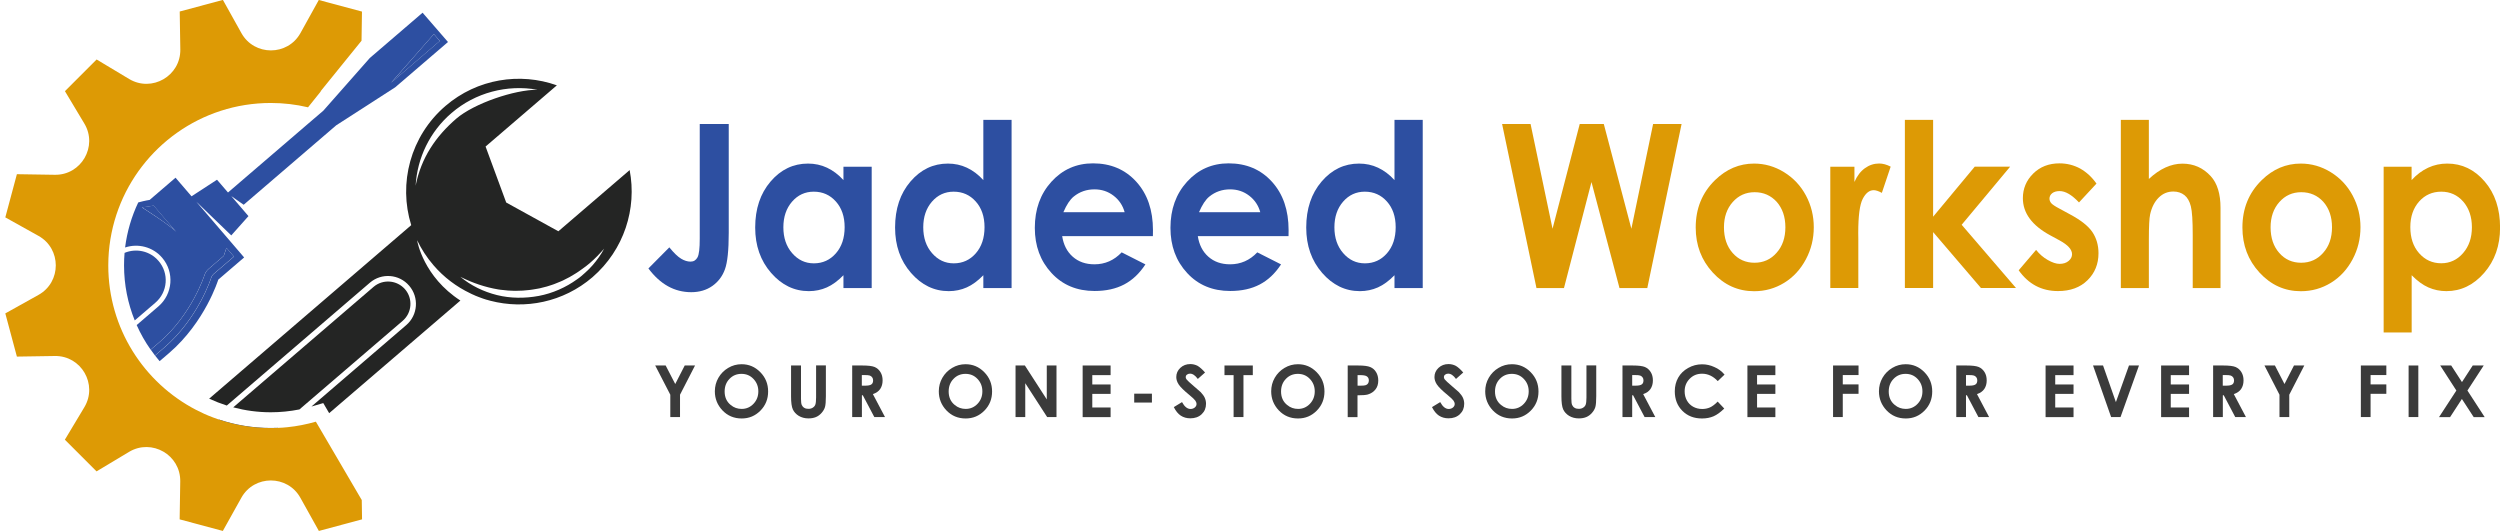 <?xml version="1.0" encoding="utf-8"?>
<!-- Generator: Adobe Illustrator 27.3.1, SVG Export Plug-In . SVG Version: 6.00 Build 0)  -->
<svg version="1.1" xmlns="http://www.w3.org/2000/svg" xmlns:xlink="http://www.w3.org/1999/xlink" x="0px" y="0px"
	 viewBox="0 0 334.55 71.05" style="enable-background:new 0 0 334.55 71.05;" xml:space="preserve">
<style type="text/css">
	.st0{opacity:0.8;fill:url(#SVGID_1_);}
	.st1{fill:#5365C6;}
	.st2{fill:none;stroke:#00142B;stroke-width:3.185;stroke-miterlimit:10;}
	.st3{fill:#00142B;}
	.st4{fill:none;}
	.st5{display:none;fill:#DDB91D;}
	.st6{display:none;fill:#FFC736;}
	.st7{fill:#FFC736;}
	.st8{fill:#2D4FA1;}
	.st9{fill:#242524;}
	.st10{fill:#DD9A05;}
	.st11{fill:#3B3B3B;}
	.st12{fill:#FFFFFF;}
	.st13{fill:#F2A306;}
	.st14{display:none;fill:#2D4FA1;}
	.st15{display:none;fill:#FFFFFF;}
	.st16{display:none;fill:#DD9A05;}
</style>
<g id="BACKGROUND">
</g>
<g id="OBJECTS">
	<g>
		<g>
			<path class="st8" d="M20.79,40.51l-2.76,2.37c-0.92-2.27-1.43-4.76-1.43-7.35c0-0.57,0.02-1.14,0.07-1.69
				c1.55-0.65,3.4-0.26,4.54,1.07C22.65,36.57,22.46,39.08,20.79,40.51z"/>
			<g>
				<polygon class="st8" points="58.85,5.49 58.06,4.56 52.34,11.08 				"/>
				<path class="st8" d="M19,27.75c0,0,3.87,2.44,4.67,3.38l-3.1-3.62L19,27.75z"/>
				<path class="st8" d="M31.3,34.33l-2.74,2.35c-0.14,0.12-0.24,0.28-0.29,0.45c-0.02,0.06-1.73,5.45-6.31,9.39l-1.22,1.05
					c-0.2-0.26-0.39-0.52-0.57-0.78l1.17-1c4.33-3.72,6-8.89,6.02-8.94c0.11-0.35,0.31-0.66,0.59-0.89l2-1.72l0.36-1.07L31.3,34.33z
					"/>
				<path class="st8" d="M56.55,1.7l-7.06,6.06l-3.3,3.74l-2.92,3.31l-2.01,1.72l-10.75,9.23l-1.47-1.71l-3.41,2.22l-2.14-2.49
					l-3.46,2.97c0,0-0.58,0.08-1.53,0.34c-0.89,1.87-1.49,3.89-1.76,6.03c1.73-0.58,3.71-0.09,4.96,1.37
					c1.66,1.94,1.43,4.85-0.5,6.51l-2.91,2.5c0.52,1.16,1.14,2.26,1.87,3.29l1.17-1c4.33-3.72,6-8.89,6.02-8.94
					c0.11-0.35,0.31-0.66,0.59-0.89l2-1.72l0.36-1.07l1.01,1.17l-2.74,2.35c-0.14,0.12-0.24,0.28-0.29,0.45
					c-0.02,0.06-1.73,5.45-6.31,9.39l-1.22,1.05c0.2,0.26,0.4,0.51,0.61,0.75l1.25-1.07c4.86-4.17,6.6-9.84,6.6-9.84l3.46-2.97
					l-6.4-7.46l4.68,4.51l2.3-2.58l-2.3-2.68l1.66,1.16l12.38-10.63l7.9-5.09l7.06-6.06L56.55,1.7z M23.59,31.04
					c-0.03-0.04-0.06-0.07-0.1-0.1c-0.04-0.04-0.07-0.07-0.12-0.11c-0.12-0.11-0.27-0.23-0.43-0.36c-0.53-0.43-1.24-0.93-1.91-1.38
					c-0.11-0.07-0.21-0.14-0.32-0.21c-0.89-0.6-1.65-1.08-1.72-1.12c0,0,0,0,0,0l1.39-0.21l0.18-0.03h0l1.67,1.95L23.59,31.04
					l0.04,0.04L23.59,31.04z M52.35,11.06l-0.01,0.01L54.16,9l3.9-4.44l0.79,0.92L52.35,11.06z"/>
			</g>
		</g>
		<path class="st8" d="M36.24,57.27c0.32,0,0.65-0.01,0.96-0.02l-4.42,3.79c-1.8-0.98-3.52-2.13-5.17-3.45l1.69-1.45
			C31.49,56.87,33.82,57.27,36.24,57.27z"/>
		<path class="st9" d="M53.89,42.93L40.07,54.79c-1.26,0.25-2.54,0.38-3.83,0.38c-1.74,0-3.42-0.23-5.03-0.66l18.78-16.12
			c1.25-1.07,3.14-0.92,4.22,0.33C55.28,39.97,55.13,41.86,53.89,42.93z"/>
		<path class="st9" d="M84.26,22.76l-9.54,8.19l-6.98-3.85l-2.76-7.49l9.54-8.19c-4.94-1.76-10.65-0.89-14.91,2.76
			c-4.71,4.05-6.32,10.37-4.58,15.95L27.99,53.35c0.76,0.35,1.55,0.66,2.36,0.92l19.15-16.44c1.56-1.34,3.92-1.16,5.26,0.41
			c1.34,1.56,1.17,3.92-0.39,5.26L41.67,54.41c0.01,0,0.02,0,0.02-0.01l1.57-0.46l0.79,1.35l17.56-15.07
			c-4.92-3.19-5.76-7.84-5.79-8.07c0.56,1.16,1.28,2.29,2.17,3.32c1.41,1.65,3.11,2.91,4.96,3.79c0.06,0.03,0.12,0.06,0.18,0.09
			c0.11,0.05,0.22,0.1,0.34,0.15c0.05,0.02,0.11,0.05,0.15,0.07c0.13,0.06,0.25,0.1,0.38,0.15c0.04,0.01,0.09,0.03,0.13,0.05
			c0.14,0.05,0.27,0.1,0.41,0.15c0.04,0.01,0.07,0.02,0.11,0.04c0.14,0.05,0.29,0.09,0.43,0.14c0.02,0.01,0.06,0.02,0.09,0.02
			c0.15,0.05,0.31,0.09,0.46,0.13c4.63,1.2,9.74,0.2,13.65-3.15C83.53,33.42,85.25,27.91,84.26,22.76z M55.62,24.85
			c0.21-3.7,1.89-7.23,4.81-9.73c3.18-2.73,7.43-3.84,11.5-3.11c-3.08-0.01-8.49,1.83-10.86,3.86
			C58.31,18.25,56.36,21.11,55.62,24.85z M79.28,35.52c-0.31,0.34-0.63,0.68-0.98,0.98c-0.34,0.31-0.69,0.62-1.08,0.88
			c-1.51,1.09-3.27,1.87-5.12,2.22c-1.84,0.34-3.77,0.34-5.58-0.11c-1.81-0.45-3.52-1.28-4.92-2.45c1.63,0.82,3.33,1.4,5.07,1.69
			c0.22,0.05,0.44,0.05,0.66,0.08c0.22,0.02,0.44,0.05,0.65,0.07l0.66,0.03l0.33,0.01l0.32-0.01c0.22-0.01,0.44-0.01,0.66-0.02
			c0.22-0.01,0.43-0.04,0.65-0.06c0.22-0.03,0.43-0.03,0.66-0.08l0.65-0.11c0.22-0.03,0.43-0.08,0.64-0.14l0.63-0.16
			c0.21-0.06,0.42-0.13,0.63-0.2c0.21-0.08,0.42-0.13,0.62-0.23c0.4-0.17,0.82-0.31,1.2-0.53l0.59-0.3
			c0.19-0.11,0.39-0.22,0.57-0.34c0.18-0.12,0.39-0.22,0.56-0.35c0.18-0.13,0.36-0.26,0.54-0.38c0.37-0.25,0.72-0.53,1.06-0.82
			c0.68-0.58,1.3-1.23,1.9-1.92C80.43,34.07,79.89,34.82,79.28,35.52z"/>
		<path class="st10" d="M48.41,66.88l0.04,2.62c-3.1,0.83-2.68,0.72-5.78,1.55l-2.47-4.43c-1.72-3.1-6.19-3.1-7.91,0l-2.47,4.43
			c-3.1-0.83-2.68-0.72-5.78-1.55l0.08-5.07c0.06-3.55-3.81-5.78-6.85-3.96l-4.35,2.61c-2.27-2.27-1.96-1.96-4.24-4.24l2.61-4.35
			c1.82-3.04-0.41-6.91-3.96-6.85l-5.07,0.08c-0.83-3.1-0.72-2.68-1.55-5.78l4.43-2.47c3.1-1.72,3.1-6.19,0-7.91l-4.43-2.47
			c0.83-3.1,0.72-2.68,1.55-5.78l5.07,0.08c3.55,0.06,5.78-3.81,3.96-6.85L8.69,12.2c2.27-2.27,1.96-1.96,4.24-4.24l4.35,2.61
			c3.04,1.82,6.91-0.41,6.85-3.96l-0.08-5.07c3.1-0.83,2.68-0.72,5.78-1.55l2.47,4.43c1.72,3.1,6.19,3.1,7.91,0L42.66,0
			c3.1,0.83,2.68,0.72,5.78,1.55l-0.06,3.9l-5.46,6.74l0,0.05l-1.7,2.12c-1.6-0.38-3.27-0.58-4.98-0.58
			c-9.34,0-17.31,5.89-20.39,14.17c-0.77,2.08-1.24,4.31-1.34,6.63c-0.01,0.32-0.02,0.63-0.02,0.95c0,8.41,4.77,15.7,11.75,19.32
			c0.73,0.38,1.48,0.72,2.26,1.01c0.26,0.1,0.53,0.2,0.8,0.29c2.17,0.73,4.51,1.13,6.93,1.13c0.32,0,0.65-0.01,0.96-0.02
			c0.42-0.01,0.84-0.05,1.26-0.09c1.31-0.13,2.58-0.39,3.82-0.74l0.16,0.27l5.96,10.18L48.41,66.88z"/>
	</g>
	<g>
		<path class="st8" d="M93.63,16.59h3.89v14.57c0,2.32-0.17,3.95-0.51,4.88c-0.34,0.94-0.91,1.68-1.69,2.23
			c-0.78,0.55-1.73,0.83-2.82,0.83c-2.24,0-4.15-1.06-5.73-3.18l2.8-2.82c0.62,0.76,1.14,1.26,1.58,1.52
			c0.43,0.26,0.85,0.39,1.26,0.39c0.42,0,0.72-0.19,0.93-0.57s0.3-1.21,0.3-2.49V16.59z"/>
		<path class="st8" d="M112.87,22.31h3.78v16.24h-3.78v-1.72c-0.74,0.76-1.48,1.3-2.22,1.63s-1.55,0.5-2.41,0.5
			c-1.95,0-3.63-0.81-5.05-2.44s-2.13-3.65-2.13-6.07c0-2.51,0.69-4.56,2.06-6.16c1.37-1.6,3.04-2.4,5.01-2.4
			c0.9,0,1.75,0.18,2.54,0.55s1.53,0.92,2.2,1.66V22.31z M108.9,25.65c-1.17,0-2.14,0.45-2.91,1.34c-0.77,0.89-1.16,2.03-1.16,3.43
			c0,1.4,0.39,2.56,1.18,3.46c0.79,0.91,1.75,1.36,2.9,1.36c1.19,0,2.17-0.45,2.95-1.34c0.78-0.89,1.17-2.06,1.17-3.5
			c0-1.41-0.39-2.56-1.17-3.43C111.08,26.09,110.09,25.65,108.9,25.65z"/>
		<path class="st8" d="M131.59,16.04h3.78v22.51h-3.78v-1.72c-0.74,0.76-1.48,1.3-2.22,1.63s-1.55,0.5-2.41,0.5
			c-1.95,0-3.63-0.81-5.05-2.44s-2.13-3.65-2.13-6.07c0-2.51,0.69-4.56,2.06-6.16c1.37-1.6,3.04-2.4,5.01-2.4
			c0.9,0,1.75,0.18,2.54,0.55s1.53,0.92,2.2,1.66V16.04z M127.62,25.65c-1.17,0-2.14,0.45-2.91,1.34c-0.77,0.89-1.16,2.03-1.16,3.43
			c0,1.4,0.39,2.56,1.18,3.46c0.79,0.91,1.75,1.36,2.9,1.36c1.19,0,2.17-0.45,2.95-1.34c0.78-0.89,1.17-2.06,1.17-3.5
			c0-1.41-0.39-2.56-1.17-3.43C129.8,26.09,128.81,25.65,127.62,25.65z"/>
		<path class="st8" d="M154.28,31.6h-12.14c0.18,1.15,0.64,2.07,1.41,2.75s1.73,1.02,2.91,1.02c1.41,0,2.63-0.53,3.64-1.6l3.18,1.61
			c-0.79,1.21-1.74,2.11-2.85,2.69c-1.11,0.58-2.42,0.87-3.95,0.87c-2.36,0-4.29-0.8-5.77-2.41c-1.49-1.61-2.23-3.62-2.23-6.04
			c0-2.48,0.74-4.54,2.22-6.17s3.34-2.46,5.57-2.46c2.37,0,4.3,0.82,5.79,2.46s2.23,3.8,2.23,6.49L154.28,31.6z M150.5,28.4
			c-0.25-0.91-0.74-1.64-1.48-2.21c-0.74-0.57-1.59-0.85-2.56-0.85c-1.05,0-1.98,0.32-2.77,0.96c-0.5,0.4-0.96,1.1-1.39,2.1H150.5z"
			/>
		<path class="st8" d="M172.43,31.6h-12.14c0.18,1.15,0.64,2.07,1.41,2.75s1.73,1.02,2.91,1.02c1.41,0,2.63-0.53,3.64-1.6l3.18,1.61
			c-0.79,1.21-1.74,2.11-2.85,2.69c-1.11,0.58-2.42,0.87-3.95,0.87c-2.36,0-4.29-0.8-5.77-2.41c-1.49-1.61-2.23-3.62-2.23-6.04
			c0-2.48,0.74-4.54,2.22-6.17s3.34-2.46,5.57-2.46c2.37,0,4.3,0.82,5.79,2.46s2.23,3.8,2.23,6.49L172.43,31.6z M168.65,28.4
			c-0.25-0.91-0.74-1.64-1.48-2.21c-0.74-0.57-1.59-0.85-2.56-0.85c-1.05,0-1.98,0.32-2.77,0.96c-0.5,0.4-0.96,1.1-1.39,2.1H168.65z
			"/>
		<path class="st8" d="M186.61,16.04h3.78v22.51h-3.78v-1.72c-0.74,0.76-1.48,1.3-2.22,1.63s-1.55,0.5-2.41,0.5
			c-1.95,0-3.63-0.81-5.05-2.44s-2.13-3.65-2.13-6.07c0-2.51,0.69-4.56,2.06-6.16c1.37-1.6,3.04-2.4,5.01-2.4
			c0.9,0,1.75,0.18,2.54,0.55s1.53,0.92,2.2,1.66V16.04z M182.64,25.65c-1.17,0-2.14,0.45-2.91,1.34c-0.77,0.89-1.16,2.03-1.16,3.43
			c0,1.4,0.39,2.56,1.18,3.46c0.79,0.91,1.75,1.36,2.9,1.36c1.19,0,2.17-0.45,2.95-1.34c0.78-0.89,1.17-2.06,1.17-3.5
			c0-1.41-0.39-2.56-1.17-3.43C184.82,26.09,183.83,25.65,182.64,25.65z"/>
		<path class="st10" d="M201.01,16.59h3.81l2.94,14.02l3.64-14.02h3.22l3.69,14.02l2.91-14.02h3.81l-4.59,21.96h-3.72l-3.75-14.19
			l-3.68,14.19h-3.68L201.01,16.59z"/>
		<path class="st10" d="M234.73,21.89c1.42,0,2.76,0.38,4.01,1.15c1.25,0.77,2.23,1.81,2.93,3.12c0.7,1.31,1.05,2.73,1.05,4.25
			c0,1.53-0.35,2.97-1.06,4.3s-1.67,2.38-2.89,3.13c-1.22,0.75-2.56,1.13-4.03,1.13c-2.16,0-4-0.83-5.53-2.49
			c-1.53-1.66-2.29-3.67-2.29-6.04c0-2.54,0.86-4.65,2.59-6.34C231.03,22.62,232.77,21.89,234.73,21.89z M234.8,25.72
			c-1.17,0-2.15,0.44-2.93,1.32c-0.78,0.88-1.17,2.01-1.17,3.38c0,1.41,0.39,2.56,1.16,3.43c0.77,0.88,1.75,1.31,2.93,1.31
			c1.18,0,2.17-0.44,2.95-1.33c0.79-0.88,1.18-2.02,1.18-3.42c0-1.39-0.39-2.52-1.16-3.4C236.98,26.16,236,25.72,234.8,25.72z"/>
		<path class="st10" d="M244.92,22.31h3.24v2.04c0.35-0.81,0.82-1.42,1.4-1.84c0.58-0.42,1.22-0.63,1.91-0.63
			c0.49,0,1,0.14,1.54,0.42l-1.18,3.51c-0.44-0.24-0.81-0.36-1.09-0.36c-0.58,0-1.07,0.39-1.47,1.16s-0.6,2.3-0.6,4.57l0.01,0.79
			v6.57h-3.75V22.31z"/>
		<path class="st10" d="M254.91,16.04h3.78V29l5.57-6.7H269l-6.49,7.78l7.27,8.46h-4.69l-6.4-7.48v7.48h-3.78V16.04z"/>
		<path class="st10" d="M280.55,24.57l-2.34,2.52c-0.95-1.01-1.81-1.52-2.59-1.52c-0.42,0-0.76,0.1-1,0.29
			c-0.24,0.19-0.36,0.44-0.36,0.72c0,0.22,0.08,0.42,0.23,0.6c0.15,0.18,0.53,0.44,1.13,0.75l1.38,0.75c1.46,0.78,2.46,1.57,3,2.37
			c0.54,0.81,0.82,1.75,0.82,2.84c0,1.44-0.49,2.65-1.47,3.61c-0.98,0.97-2.3,1.45-3.95,1.45c-2.2,0-3.95-0.93-5.26-2.78l2.33-2.73
			c0.44,0.56,0.96,1.01,1.56,1.35c0.6,0.34,1.12,0.52,1.58,0.52c0.5,0,0.9-0.13,1.21-0.39s0.46-0.56,0.46-0.9
			c0-0.63-0.55-1.24-1.65-1.84l-1.27-0.69c-2.44-1.32-3.66-2.98-3.66-4.97c0-1.28,0.46-2.38,1.38-3.29
			c0.92-0.91,2.09-1.37,3.52-1.37c0.98,0,1.9,0.23,2.76,0.69C279.22,23.04,279.95,23.71,280.55,24.57z"/>
		<path class="st10" d="M283.81,16.04h3.75v7.91c0.74-0.69,1.48-1.2,2.23-1.54c0.75-0.34,1.5-0.51,2.27-0.51
			c1.5,0,2.76,0.56,3.78,1.67c0.88,0.96,1.31,2.38,1.31,4.25v10.73h-3.72v-7.12c0-1.88-0.08-3.15-0.25-3.82
			c-0.17-0.67-0.45-1.17-0.85-1.49s-0.9-0.49-1.49-0.49c-0.77,0-1.42,0.27-1.97,0.82c-0.55,0.55-0.93,1.29-1.14,2.24
			c-0.11,0.49-0.17,1.6-0.17,3.34v6.52h-3.75V16.04z"/>
		<path class="st10" d="M307.89,21.89c1.42,0,2.76,0.38,4.01,1.15c1.25,0.77,2.23,1.81,2.93,3.12c0.7,1.31,1.05,2.73,1.05,4.25
			c0,1.53-0.35,2.97-1.06,4.3s-1.67,2.38-2.89,3.13c-1.22,0.75-2.56,1.13-4.03,1.13c-2.16,0-4-0.83-5.53-2.49
			c-1.53-1.66-2.29-3.67-2.29-6.04c0-2.54,0.86-4.65,2.59-6.34C304.18,22.62,305.92,21.89,307.89,21.89z M307.95,25.72
			c-1.17,0-2.15,0.44-2.93,1.32c-0.78,0.88-1.17,2.01-1.17,3.38c0,1.41,0.39,2.56,1.16,3.43c0.77,0.88,1.75,1.31,2.93,1.31
			c1.18,0,2.17-0.44,2.95-1.33c0.79-0.88,1.18-2.02,1.18-3.42c0-1.39-0.39-2.52-1.16-3.4C310.14,26.16,309.15,25.72,307.95,25.72z"
			/>
		<path class="st10" d="M322.72,22.31v1.79c0.68-0.74,1.42-1.29,2.22-1.66s1.64-0.55,2.55-0.55c1.97,0,3.64,0.8,5.01,2.4
			c1.38,1.6,2.06,3.66,2.06,6.16c0,2.42-0.71,4.44-2.13,6.07c-1.42,1.63-3.11,2.44-5.05,2.44c-0.87,0-1.67-0.17-2.42-0.5
			s-1.49-0.88-2.23-1.63v7.66h-3.75V22.31H322.72z M326.69,25.65c-1.19,0-2.18,0.44-2.96,1.31c-0.78,0.88-1.18,2.02-1.18,3.43
			c0,1.44,0.39,2.61,1.18,3.5c0.79,0.89,1.77,1.34,2.96,1.34c1.15,0,2.13-0.45,2.92-1.36s1.18-2.06,1.18-3.46
			c0-1.39-0.39-2.54-1.16-3.43C328.85,26.09,327.87,25.65,326.69,25.65z"/>
	</g>
	<g>
		<g>
			<path class="st11" d="M87.68,48.91h1.4l1.28,2.48l1.27-2.48h1.38l-2.01,3.91v2.99H89.7v-2.99L87.68,48.91z"/>
			<path class="st11" d="M99.24,48.74c0.97,0,1.8,0.35,2.5,1.06c0.7,0.71,1.05,1.57,1.05,2.59c0,1.01-0.34,1.86-1.03,2.56
				c-0.69,0.7-1.52,1.05-2.51,1.05c-1.03,0-1.88-0.36-2.57-1.08c-0.68-0.72-1.02-1.57-1.02-2.55c0-0.66,0.16-1.27,0.48-1.82
				c0.32-0.55,0.75-0.99,1.31-1.32C98,48.9,98.6,48.74,99.24,48.74z M99.22,50.03c-0.63,0-1.17,0.22-1.6,0.67
				c-0.43,0.44-0.65,1.01-0.65,1.69c0,0.76,0.27,1.37,0.82,1.81c0.42,0.35,0.91,0.52,1.46,0.52c0.62,0,1.15-0.23,1.58-0.68
				s0.65-1.01,0.65-1.67c0-0.66-0.22-1.21-0.66-1.67S99.85,50.03,99.22,50.03z"/>
			<path class="st11" d="M105.88,48.91h1.31v4.46c0,0.38,0.03,0.66,0.1,0.82c0.07,0.16,0.18,0.29,0.33,0.38
				c0.15,0.1,0.34,0.14,0.56,0.14c0.23,0,0.43-0.05,0.59-0.16c0.17-0.11,0.28-0.24,0.34-0.41s0.1-0.48,0.1-0.94v-4.3h1.31v4.12
				c0,0.69-0.04,1.18-0.12,1.45c-0.08,0.27-0.23,0.53-0.45,0.78c-0.22,0.25-0.47,0.44-0.76,0.56s-0.62,0.18-1,0.18
				c-0.5,0-0.93-0.12-1.3-0.34c-0.37-0.23-0.63-0.52-0.79-0.86c-0.16-0.35-0.24-0.93-0.24-1.75V48.91z"/>
			<path class="st11" d="M114.04,48.91h1.38c0.76,0,1.3,0.07,1.62,0.2c0.32,0.14,0.58,0.36,0.78,0.68c0.2,0.32,0.29,0.69,0.29,1.12
				c0,0.45-0.11,0.83-0.32,1.14s-0.54,0.54-0.98,0.69l1.62,3.07H117l-1.54-2.92h-0.12v2.92h-1.3V48.91z M115.34,51.61h0.41
				c0.42,0,0.7-0.05,0.86-0.17c0.16-0.11,0.23-0.29,0.23-0.55c0-0.15-0.04-0.28-0.12-0.39s-0.18-0.19-0.31-0.24
				s-0.37-0.07-0.72-0.07h-0.36V51.61z"/>
			<path class="st11" d="M129.21,48.74c0.97,0,1.8,0.35,2.5,1.06c0.7,0.71,1.05,1.57,1.05,2.59c0,1.01-0.34,1.86-1.03,2.56
				c-0.69,0.7-1.52,1.05-2.51,1.05c-1.03,0-1.88-0.36-2.57-1.08c-0.68-0.72-1.02-1.57-1.02-2.55c0-0.66,0.16-1.27,0.48-1.82
				c0.32-0.55,0.75-0.99,1.31-1.32C127.97,48.9,128.57,48.74,129.21,48.74z M129.2,50.03c-0.63,0-1.17,0.22-1.6,0.67
				c-0.43,0.44-0.65,1.01-0.65,1.69c0,0.76,0.27,1.37,0.82,1.81c0.42,0.35,0.91,0.52,1.46,0.52c0.62,0,1.15-0.23,1.58-0.68
				s0.65-1.01,0.65-1.67c0-0.66-0.22-1.21-0.66-1.67S129.83,50.03,129.2,50.03z"/>
			<path class="st11" d="M135.9,48.91h1.25l2.93,4.54v-4.54h1.3v6.9h-1.25l-2.93-4.53v4.53h-1.3V48.91z"/>
			<path class="st11" d="M144.88,48.91h3.74v1.29h-2.45v1.25h2.45v1.26h-2.45v1.82h2.45v1.29h-3.74V48.91z"/>
			<path class="st11" d="M151.78,52.68h2.37v1.19h-2.37V52.68z"/>
			<path class="st11" d="M161.26,49.85l-0.97,0.86c-0.34-0.47-0.69-0.71-1.04-0.71c-0.17,0-0.31,0.05-0.42,0.14
				c-0.11,0.09-0.16,0.2-0.16,0.31c0,0.12,0.04,0.23,0.12,0.33c0.11,0.14,0.42,0.43,0.96,0.89c0.5,0.42,0.8,0.68,0.91,0.79
				c0.26,0.27,0.45,0.53,0.56,0.77c0.11,0.25,0.17,0.51,0.17,0.8c0,0.57-0.19,1.03-0.58,1.4c-0.39,0.37-0.9,0.55-1.52,0.55
				c-0.49,0-0.91-0.12-1.28-0.36c-0.36-0.24-0.67-0.62-0.93-1.14l1.1-0.67c0.33,0.61,0.71,0.92,1.14,0.92c0.22,0,0.41-0.07,0.57-0.2
				c0.15-0.13,0.23-0.28,0.23-0.46c0-0.16-0.06-0.31-0.17-0.47c-0.12-0.16-0.37-0.4-0.76-0.72c-0.75-0.61-1.23-1.09-1.45-1.42
				s-0.33-0.67-0.33-1c0-0.48,0.18-0.89,0.54-1.23c0.36-0.34,0.81-0.51,1.34-0.51c0.34,0,0.67,0.08,0.98,0.24
				C160.56,49.14,160.9,49.43,161.26,49.85z"/>
			<path class="st11" d="M163.86,48.91h3.79v1.29h-1.25v5.61h-1.32v-5.61h-1.22V48.91z"/>
			<path class="st11" d="M173.69,48.74c0.97,0,1.8,0.35,2.5,1.06c0.7,0.71,1.05,1.57,1.05,2.59c0,1.01-0.34,1.86-1.03,2.56
				c-0.69,0.7-1.52,1.05-2.51,1.05c-1.03,0-1.88-0.36-2.57-1.08c-0.68-0.72-1.02-1.57-1.02-2.55c0-0.66,0.16-1.27,0.48-1.82
				c0.32-0.55,0.75-0.99,1.31-1.32C172.45,48.9,173.05,48.74,173.69,48.74z M173.68,50.03c-0.63,0-1.17,0.22-1.6,0.67
				c-0.43,0.44-0.65,1.01-0.65,1.69c0,0.76,0.27,1.37,0.82,1.81c0.42,0.35,0.91,0.52,1.46,0.52c0.62,0,1.15-0.23,1.58-0.68
				s0.65-1.01,0.65-1.67c0-0.66-0.22-1.21-0.66-1.67S174.3,50.03,173.68,50.03z"/>
			<path class="st11" d="M180.37,48.91h1.38c0.75,0,1.29,0.07,1.62,0.21c0.33,0.14,0.59,0.36,0.78,0.68s0.29,0.68,0.29,1.12
				c0,0.48-0.12,0.88-0.38,1.2c-0.25,0.32-0.59,0.54-1.02,0.67c-0.25,0.07-0.71,0.11-1.38,0.11v2.92h-1.31V48.91z M181.68,51.61
				h0.41c0.33,0,0.55-0.02,0.68-0.07c0.13-0.05,0.23-0.12,0.3-0.23s0.11-0.24,0.11-0.39c0-0.27-0.1-0.46-0.31-0.58
				c-0.15-0.09-0.43-0.14-0.83-0.14h-0.37V51.61z"/>
			<path class="st11" d="M195.81,49.85l-0.97,0.86c-0.34-0.47-0.69-0.71-1.04-0.71c-0.17,0-0.31,0.05-0.42,0.14
				c-0.11,0.09-0.16,0.2-0.16,0.31c0,0.12,0.04,0.23,0.12,0.33c0.11,0.14,0.42,0.43,0.96,0.89c0.5,0.42,0.8,0.68,0.91,0.79
				c0.26,0.27,0.45,0.53,0.56,0.77c0.11,0.25,0.17,0.51,0.17,0.8c0,0.57-0.19,1.03-0.58,1.4c-0.39,0.37-0.9,0.55-1.52,0.55
				c-0.49,0-0.91-0.12-1.28-0.36c-0.36-0.24-0.67-0.62-0.93-1.14l1.1-0.67c0.33,0.61,0.71,0.92,1.14,0.92c0.22,0,0.41-0.07,0.57-0.2
				c0.15-0.13,0.23-0.28,0.23-0.46c0-0.16-0.06-0.31-0.17-0.47c-0.12-0.16-0.37-0.4-0.76-0.72c-0.75-0.61-1.23-1.09-1.45-1.42
				s-0.33-0.67-0.33-1c0-0.48,0.18-0.89,0.54-1.23c0.36-0.34,0.81-0.51,1.34-0.51c0.34,0,0.67,0.08,0.98,0.24
				C195.12,49.14,195.45,49.43,195.81,49.85z"/>
			<path class="st11" d="M202.33,48.74c0.97,0,1.8,0.35,2.5,1.06c0.7,0.71,1.05,1.57,1.05,2.59c0,1.01-0.34,1.86-1.03,2.56
				c-0.69,0.7-1.52,1.05-2.51,1.05c-1.03,0-1.88-0.36-2.57-1.08c-0.68-0.72-1.02-1.57-1.02-2.55c0-0.66,0.16-1.27,0.48-1.82
				c0.32-0.55,0.75-0.99,1.31-1.32C201.09,48.9,201.68,48.74,202.33,48.74z M202.31,50.03c-0.63,0-1.17,0.22-1.6,0.67
				c-0.43,0.44-0.65,1.01-0.65,1.69c0,0.76,0.27,1.37,0.82,1.81c0.42,0.35,0.91,0.52,1.46,0.52c0.62,0,1.15-0.23,1.58-0.68
				s0.65-1.01,0.65-1.67c0-0.66-0.22-1.21-0.66-1.67S202.94,50.03,202.31,50.03z"/>
			<path class="st11" d="M208.97,48.91h1.31v4.46c0,0.38,0.03,0.66,0.1,0.82c0.07,0.16,0.18,0.29,0.33,0.38
				c0.15,0.1,0.34,0.14,0.56,0.14c0.23,0,0.43-0.05,0.59-0.16c0.17-0.11,0.28-0.24,0.34-0.41s0.1-0.48,0.1-0.94v-4.3h1.31v4.12
				c0,0.69-0.04,1.18-0.12,1.45c-0.08,0.27-0.23,0.53-0.45,0.78c-0.22,0.25-0.47,0.44-0.76,0.56s-0.62,0.18-1,0.18
				c-0.5,0-0.93-0.12-1.3-0.34c-0.37-0.23-0.63-0.52-0.79-0.86c-0.16-0.35-0.24-0.93-0.24-1.75V48.91z"/>
			<path class="st11" d="M217.12,48.91h1.38c0.76,0,1.3,0.07,1.62,0.2c0.32,0.14,0.58,0.36,0.78,0.68c0.2,0.32,0.29,0.69,0.29,1.12
				c0,0.45-0.11,0.83-0.32,1.14s-0.54,0.54-0.98,0.69l1.62,3.07h-1.43l-1.54-2.92h-0.12v2.92h-1.3V48.91z M218.43,51.61h0.41
				c0.42,0,0.7-0.05,0.86-0.17c0.16-0.11,0.23-0.29,0.23-0.55c0-0.15-0.04-0.28-0.12-0.39s-0.18-0.19-0.31-0.24
				s-0.37-0.07-0.72-0.07h-0.36V51.61z"/>
			<path class="st11" d="M230.78,50.13L229.87,51c-0.62-0.66-1.32-0.99-2.1-0.99c-0.66,0-1.21,0.22-1.66,0.68s-0.67,1.01-0.67,1.67
				c0,0.46,0.1,0.87,0.3,1.23c0.2,0.36,0.48,0.64,0.84,0.84c0.36,0.2,0.77,0.3,1.21,0.3c0.38,0,0.72-0.07,1.04-0.21
				c0.31-0.14,0.66-0.4,1.03-0.78l0.88,0.93c-0.51,0.5-0.98,0.84-1.44,1.04c-0.45,0.19-0.96,0.29-1.54,0.29
				c-1.07,0-1.94-0.34-2.62-1.02c-0.68-0.68-1.02-1.55-1.02-2.62c0-0.69,0.16-1.3,0.46-1.83c0.31-0.54,0.75-0.97,1.33-1.29
				c0.58-0.33,1.2-0.49,1.86-0.49c0.57,0,1.11,0.12,1.63,0.36C229.95,49.34,230.4,49.68,230.78,50.13z"/>
			<path class="st11" d="M233.84,48.91h3.74v1.29h-2.45v1.25h2.45v1.26h-2.45v1.82h2.45v1.29h-3.74V48.91z"/>
			<path class="st11" d="M245.31,48.91h3.4v1.28h-2.11v1.25h2.11v1.26h-2.11v3.11h-1.3V48.91z"/>
			<path class="st11" d="M255.02,48.74c0.97,0,1.8,0.35,2.5,1.06c0.7,0.71,1.05,1.57,1.05,2.59c0,1.01-0.34,1.86-1.03,2.56
				c-0.69,0.7-1.52,1.05-2.51,1.05c-1.03,0-1.88-0.36-2.57-1.08c-0.68-0.72-1.02-1.57-1.02-2.55c0-0.66,0.16-1.27,0.48-1.82
				c0.32-0.55,0.75-0.99,1.31-1.32C253.78,48.9,254.38,48.74,255.02,48.74z M255,50.03c-0.63,0-1.17,0.22-1.6,0.67
				c-0.43,0.44-0.65,1.01-0.65,1.69c0,0.76,0.27,1.37,0.82,1.81c0.42,0.35,0.91,0.52,1.46,0.52c0.62,0,1.15-0.23,1.58-0.68
				s0.65-1.01,0.65-1.67c0-0.66-0.22-1.21-0.66-1.67S255.63,50.03,255,50.03z"/>
			<path class="st11" d="M261.79,48.91h1.38c0.76,0,1.3,0.07,1.62,0.2c0.32,0.14,0.58,0.36,0.78,0.68c0.2,0.32,0.29,0.69,0.29,1.12
				c0,0.45-0.11,0.83-0.32,1.14s-0.54,0.54-0.98,0.69l1.62,3.07h-1.43l-1.54-2.92h-0.12v2.92h-1.3V48.91z M263.1,51.61h0.41
				c0.42,0,0.7-0.05,0.86-0.17c0.16-0.11,0.23-0.29,0.23-0.55c0-0.15-0.04-0.28-0.12-0.39s-0.18-0.19-0.31-0.24
				s-0.37-0.07-0.72-0.07h-0.36V51.61z"/>
			<path class="st11" d="M273.74,48.91h3.74v1.29h-2.45v1.25h2.45v1.26h-2.45v1.82h2.45v1.29h-3.74V48.91z"/>
			<path class="st11" d="M280.09,48.91h1.34l1.72,4.9l1.75-4.9h1.34l-2.47,6.9h-1.26L280.09,48.91z"/>
			<path class="st11" d="M289.2,48.91h3.74v1.29h-2.45v1.25h2.45v1.26h-2.45v1.82h2.45v1.29h-3.74V48.91z"/>
			<path class="st11" d="M296.16,48.91h1.38c0.76,0,1.3,0.07,1.62,0.2c0.32,0.14,0.58,0.36,0.78,0.68c0.2,0.32,0.29,0.69,0.29,1.12
				c0,0.45-0.11,0.83-0.32,1.14s-0.54,0.54-0.98,0.69l1.62,3.07h-1.43l-1.54-2.92h-0.12v2.92h-1.3V48.91z M297.46,51.61h0.41
				c0.42,0,0.7-0.05,0.86-0.17c0.16-0.11,0.23-0.29,0.23-0.55c0-0.15-0.04-0.28-0.12-0.39s-0.18-0.19-0.31-0.24
				s-0.37-0.07-0.72-0.07h-0.36V51.61z"/>
			<path class="st11" d="M303.03,48.91h1.4l1.28,2.48l1.27-2.48h1.38l-2.01,3.91v2.99h-1.31v-2.99L303.03,48.91z"/>
			<path class="st11" d="M315.94,48.91h3.4v1.28h-2.11v1.25h2.11v1.26h-2.11v3.11h-1.3V48.91z"/>
			<path class="st11" d="M322.32,48.91h1.3v6.9h-1.3V48.91z"/>
			<path class="st11" d="M326.55,48.91h1.47l1.44,2.22l1.44-2.22h1.47l-2.18,3.35l2.31,3.56h-1.47l-1.58-2.43l-1.58,2.43h-1.48
				l2.32-3.56L326.55,48.91z"/>
		</g>
	</g>
</g>
<g id="TEXTS">
</g>
</svg>
